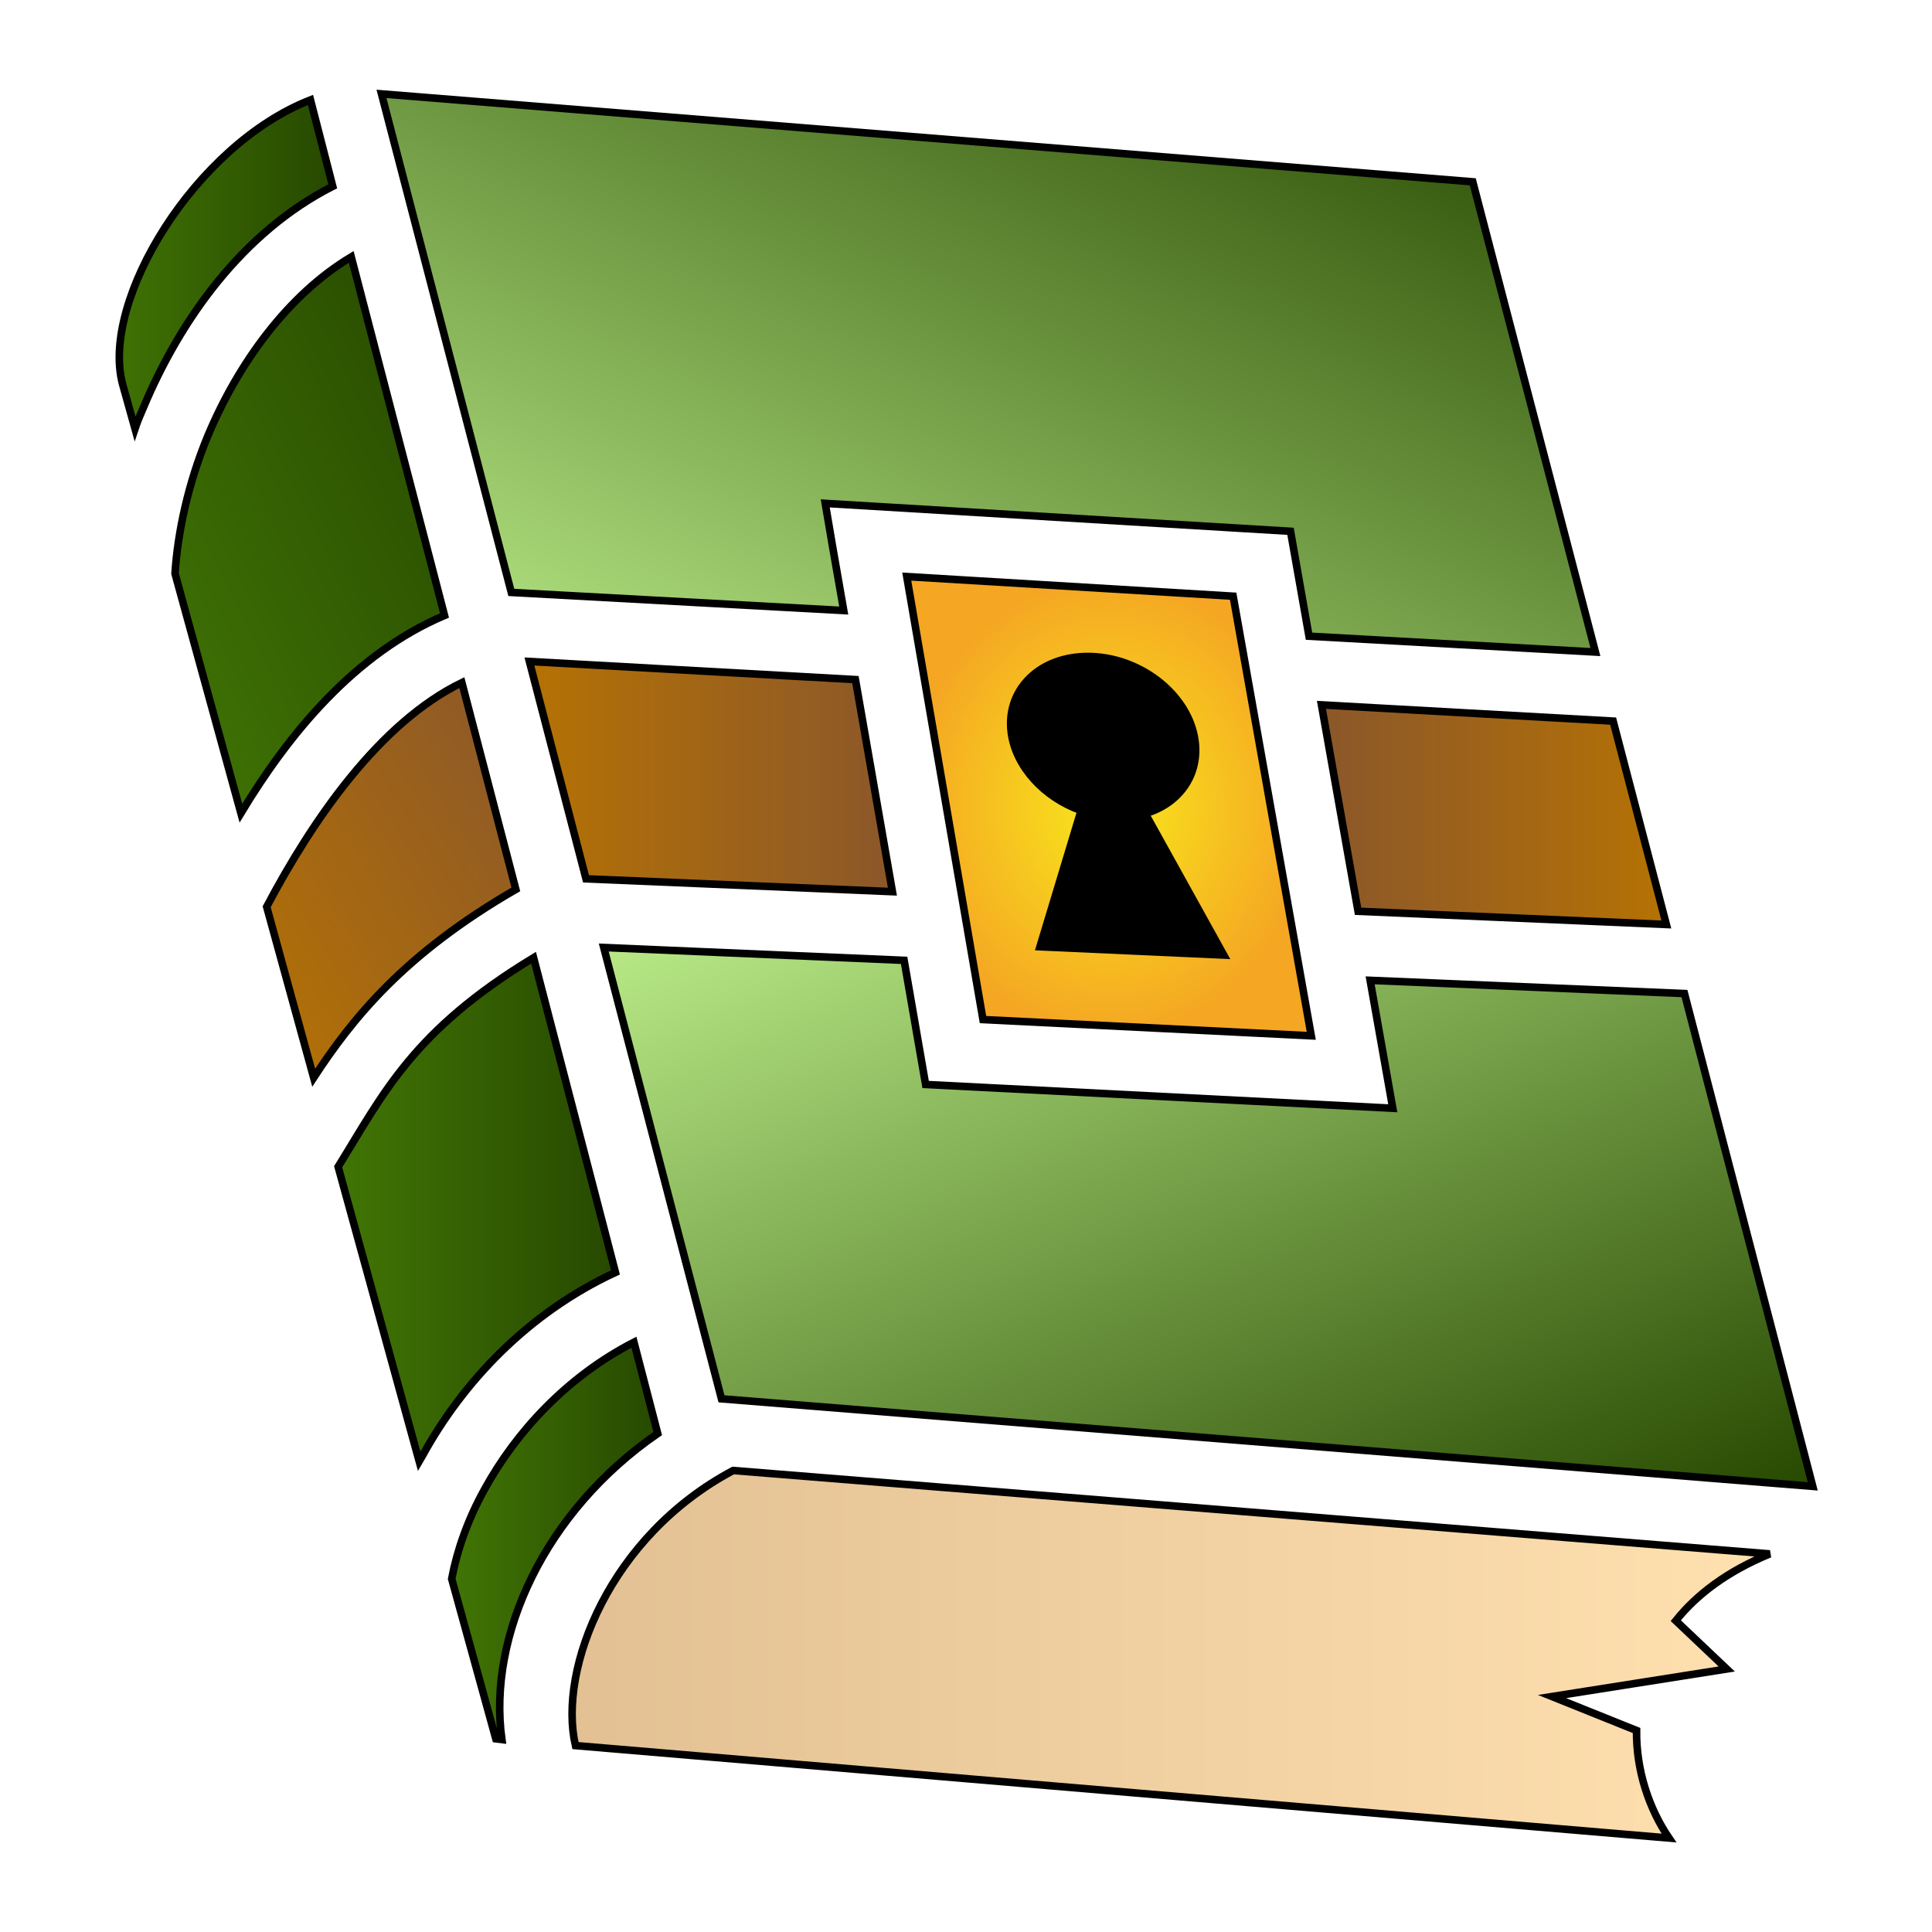 <svg xmlns="http://www.w3.org/2000/svg" viewBox="0 0 512 512" style="height: 512px; width: 512px;"><defs><linearGradient x1="0" x2="0" y1="0" y2="1" id="delapouite-secret-book-gradient-1"><stop offset="0%" stop-color="#f5a623" stop-opacity="1"></stop><stop offset="100%" stop-color="#8c5b08" stop-opacity="1"></stop></linearGradient><linearGradient x1="0" x2="1" y1="1" y2="0" id="delapouite-secret-book-gradient-2"><stop offset="0%" stop-color="#b8e986" stop-opacity="1"></stop><stop offset="100%" stop-color="#274900" stop-opacity="1"></stop></linearGradient><linearGradient id="delapouite-secret-book-gradient-3"><stop offset="0%" stop-color="#417505" stop-opacity="1"></stop><stop offset="100%" stop-color="#274900" stop-opacity="1"></stop></linearGradient><linearGradient x1="0" x2="1" y1="1" y2="0" id="delapouite-secret-book-gradient-4"><stop offset="0%" stop-color="#417505" stop-opacity="1"></stop><stop offset="100%" stop-color="#274900" stop-opacity="1"></stop></linearGradient><radialGradient id="delapouite-secret-book-gradient-5"><stop offset="0%" stop-color="#f8e71c" stop-opacity="1"></stop><stop offset="100%" stop-color="#f5a623" stop-opacity="1"></stop></radialGradient><linearGradient id="delapouite-secret-book-gradient-7"><stop offset="0%" stop-color="#b57204" stop-opacity="1"></stop><stop offset="100%" stop-color="#8b572a" stop-opacity="1"></stop></linearGradient><linearGradient x1="0" x2="1" y1="1" y2="0" id="delapouite-secret-book-gradient-8"><stop offset="0%" stop-color="#b57204" stop-opacity="1"></stop><stop offset="100%" stop-color="#8b572a" stop-opacity="1"></stop></linearGradient><linearGradient id="delapouite-secret-book-gradient-9"><stop offset="0%" stop-color="#8b572a" stop-opacity="1"></stop><stop offset="100%" stop-color="#b57204" stop-opacity="1"></stop></linearGradient><linearGradient x1="0" x2="1" y1="0" y2="1" id="delapouite-secret-book-gradient-10"><stop offset="0%" stop-color="#b8e986" stop-opacity="1"></stop><stop offset="100%" stop-color="#274900" stop-opacity="1"></stop></linearGradient><linearGradient id="delapouite-secret-book-gradient-11"><stop offset="0%" stop-color="#417505" stop-opacity="1"></stop><stop offset="100%" stop-color="#274900" stop-opacity="1"></stop></linearGradient><linearGradient id="delapouite-secret-book-gradient-12"><stop offset="0%" stop-color="#417505" stop-opacity="1"></stop><stop offset="100%" stop-color="#274900" stop-opacity="1"></stop></linearGradient><linearGradient id="delapouite-secret-book-gradient-13"><stop offset="0%" stop-color="#e2c093" stop-opacity="1"></stop><stop offset="100%" stop-color="#ffe0af" stop-opacity="1"></stop></linearGradient><radialGradient id="delapouite-secret-book-gradient-14"><stop offset="0%" stop-color="#4a4a4a" stop-opacity="1"></stop><stop offset="100%" stop-color="#000000" stop-opacity="1"></stop></radialGradient><radialGradient id="delapouite-secret-book-gradient-15"><stop offset="0%" stop-color="#4a4a4a" stop-opacity="1"></stop><stop offset="100%" stop-color="#000000" stop-opacity="1"></stop></radialGradient><radialGradient id="delapouite-secret-book-gradient-16"><stop offset="0%" stop-color="#4a4a4a" stop-opacity="1"></stop><stop offset="100%" stop-color="#000000" stop-opacity="1"></stop></radialGradient><radialGradient id="delapouite-secret-book-gradient-17"><stop offset="0%" stop-color="#4a4a4a" stop-opacity="1"></stop><stop offset="100%" stop-color="#000000" stop-opacity="1"></stop></radialGradient><linearGradient x1="0" x2="0" y1="0" y2="1" id="delapouite-secret-book-gradient-18"><stop offset="0%" stop-color="#8b572a" stop-opacity="1"></stop><stop offset="100%" stop-color="#b57204" stop-opacity="1"></stop></linearGradient><linearGradient x1="0" x2="0" y1="0" y2="1" id="delapouite-secret-book-gradient-19"><stop offset="0%" stop-color="#345f02" stop-opacity="1"></stop><stop offset="100%" stop-color="#6e9d37" stop-opacity="1"></stop></linearGradient><linearGradient x1="0" x2="0" y1="0" y2="1" id="delapouite-secret-book-gradient-20"><stop offset="0%" stop-color="#345f02" stop-opacity="1"></stop><stop offset="100%" stop-color="#6e9d37" stop-opacity="1"></stop></linearGradient><radialGradient id="delapouite-secret-book-gradient-21"><stop offset="0%" stop-color="#f8e71c" stop-opacity="1"></stop><stop offset="100%" stop-color="#f5a623" stop-opacity="1"></stop></radialGradient><radialGradient id="delapouite-secret-book-gradient-22"><stop offset="0%" stop-color="#f8e71c" stop-opacity="1"></stop><stop offset="100%" stop-color="#f5a623" stop-opacity="1"></stop></radialGradient><radialGradient id="delapouite-secret-book-gradient-23"><stop offset="0%" stop-color="#f8e71c" stop-opacity="1"></stop><stop offset="100%" stop-color="#f5a623" stop-opacity="1"></stop></radialGradient><radialGradient id="delapouite-secret-book-gradient-24"><stop offset="0%" stop-color="#f8e71c" stop-opacity="1"></stop><stop offset="100%" stop-color="#f5a623" stop-opacity="1"></stop></radialGradient><radialGradient id="delapouite-secret-book-gradient-25"><stop offset="0%" stop-color="#8b7500" stop-opacity="1"></stop><stop offset="100%" stop-color="#c4a504" stop-opacity="1"></stop></radialGradient><radialGradient id="delapouite-secret-book-gradient-26"><stop offset="0%" stop-color="#8b7500" stop-opacity="1"></stop><stop offset="100%" stop-color="#c4a504" stop-opacity="1"></stop></radialGradient><radialGradient id="delapouite-secret-book-gradient-27"><stop offset="0%" stop-color="#f8e71c" stop-opacity="1"></stop><stop offset="100%" stop-color="#f5a623" stop-opacity="1"></stop></radialGradient><radialGradient id="delapouite-secret-book-gradient-28"><stop offset="0%" stop-color="#f8e71c" stop-opacity="1"></stop><stop offset="100%" stop-color="#f5a623" stop-opacity="1"></stop></radialGradient><radialGradient id="delapouite-secret-book-gradient-29"><stop offset="0%" stop-color="#f8e71c" stop-opacity="1"></stop><stop offset="100%" stop-color="#f5a623" stop-opacity="1"></stop></radialGradient><radialGradient id="delapouite-secret-book-gradient-30"><stop offset="0%" stop-color="#f8e71c" stop-opacity="1"></stop><stop offset="100%" stop-color="#f5a623" stop-opacity="1"></stop></radialGradient><radialGradient id="delapouite-secret-book-gradient-31"><stop offset="0%" stop-color="#8b7500" stop-opacity="1"></stop><stop offset="100%" stop-color="#c4a504" stop-opacity="1"></stop></radialGradient><radialGradient id="delapouite-secret-book-gradient-32"><stop offset="0%" stop-color="#f8e71c" stop-opacity="1"></stop><stop offset="100%" stop-color="#f5a623" stop-opacity="1"></stop></radialGradient><radialGradient id="delapouite-secret-book-gradient-33"><stop offset="0%" stop-color="#8b7500" stop-opacity="1"></stop><stop offset="100%" stop-color="#c4a504" stop-opacity="1"></stop></radialGradient><radialGradient id="delapouite-secret-book-gradient-34"><stop offset="0%" stop-color="#f8e71c" stop-opacity="1"></stop><stop offset="100%" stop-color="#f5a623" stop-opacity="1"></stop></radialGradient><radialGradient id="delapouite-secret-book-gradient-35"><stop offset="0%" stop-color="#f8e71c" stop-opacity="1"></stop><stop offset="100%" stop-color="#f5a623" stop-opacity="1"></stop></radialGradient><radialGradient id="delapouite-secret-book-gradient-36"><stop offset="0%" stop-color="#f8e71c" stop-opacity="1"></stop><stop offset="100%" stop-color="#f5a623" stop-opacity="1"></stop></radialGradient><radialGradient id="delapouite-secret-book-gradient-37"><stop offset="0%" stop-color="#f8e71c" stop-opacity="1"></stop><stop offset="100%" stop-color="#f5a623" stop-opacity="1"></stop></radialGradient><linearGradient x1="0" x2="1" y1="0" y2="1" id="delapouite-secret-book-gradient-38"><stop offset="0%" stop-color="#8b7500" stop-opacity="1"></stop><stop offset="100%" stop-color="#c4a504" stop-opacity="1"></stop></linearGradient><linearGradient x1="0" x2="1" y1="0" y2="1" id="delapouite-secret-book-gradient-39"><stop offset="0%" stop-color="#8b7500" stop-opacity="1"></stop><stop offset="100%" stop-color="#c4a504" stop-opacity="1"></stop></linearGradient><linearGradient x1="0" x2="1" y1="0" y2="1" id="delapouite-secret-book-gradient-40"><stop offset="0%" stop-color="#8b7500" stop-opacity="1"></stop><stop offset="100%" stop-color="#c4a504" stop-opacity="1"></stop></linearGradient><linearGradient x1="0" x2="1" y1="0" y2="1" id="delapouite-secret-book-gradient-41"><stop offset="0%" stop-color="#8b7500" stop-opacity="1"></stop><stop offset="100%" stop-color="#c4a504" stop-opacity="1"></stop></linearGradient><linearGradient x1="0" x2="1" y1="0" y2="1" id="delapouite-secret-book-gradient-42"><stop offset="0%" stop-color="#8b7500" stop-opacity="1"></stop><stop offset="100%" stop-color="#c4a504" stop-opacity="1"></stop></linearGradient><linearGradient x1="0" x2="1" y1="0" y2="1" id="delapouite-secret-book-gradient-43"><stop offset="0%" stop-color="#8b7500" stop-opacity="1"></stop><stop offset="100%" stop-color="#c4a504" stop-opacity="1"></stop></linearGradient><linearGradient x1="0" x2="1" y1="0" y2="1" id="delapouite-secret-book-gradient-44"><stop offset="0%" stop-color="#8b7500" stop-opacity="1"></stop><stop offset="100%" stop-color="#c4a504" stop-opacity="1"></stop></linearGradient><linearGradient x1="0" x2="1" y1="0" y2="1" id="delapouite-secret-book-gradient-45"><stop offset="0%" stop-color="#8b7500" stop-opacity="1"></stop><stop offset="100%" stop-color="#c4a504" stop-opacity="1"></stop></linearGradient><linearGradient x1="0" x2="1" y1="0" y2="1" id="delapouite-secret-book-gradient-46"><stop offset="0%" stop-color="#8b7500" stop-opacity="1"></stop><stop offset="100%" stop-color="#c4a504" stop-opacity="1"></stop></linearGradient></defs><g class="" transform="translate(0,0)" style=""><g transform="translate(512, 512) scale(-1, -1) rotate(180, 256, 256) skewX(0) skewY(0)"><path d="M101.1 24.88L135.5 157L223.6 161.8L220.6 144.6L218.7 133.4L342 140.8L346.9 168.6L422.8 172.8L390.3 48.18L101.1 24.88Z" class="" fill="url(#delapouite-secret-book-gradient-2)" stroke="#000000" stroke-opacity="1" stroke-width="2"></path><path d="M82.28 26.48C51.78 38.38 26.58 79.58 32.48 101.8L35.78 113.6C36.38 111.8 37.08 110.1 37.88 108.3C47.78 84.58 64.38 61.48 88.18 49.38L82.28 26.48Z" class="" fill="url(#delapouite-secret-book-gradient-3)" stroke="#000000" stroke-opacity="1" stroke-width="2"></path><path d="M93.08 68.08C76.38 78.08 63.18 96.18 55.08 115.5C49.88 128 47.08 141.1 46.38 152L63.84 215.5C76.64 194.3 94.03 173.2 117.8 163.1L93.08 68.08Z" class="" fill="url(#delapouite-secret-book-gradient-4)" stroke="#000000" stroke-opacity="1" stroke-width="2"></path><path d="M240.3 152.8L260.5 270.2L347.5 274.5L326.8 158L240.3 152.8Z" class="" fill="url(#delapouite-secret-book-gradient-5)" stroke="#000000" stroke-opacity="1" stroke-width="2"></path><path d="M287.1 174C287.893 173.965 288.694 173.965 289.5 174C302.972 174.576 315.169 184.621 316.7 196.4C317.866 205.275 312.604 212.929 303.5 215.6L324.3 253.1L275.6 250.9L286.5 214.8C276.573 211.288 269.198 203.076 268 194.2C266.54 183.266 274.8 174.531 287.1 174Z" class="" fill="#000000" stroke="#000000" stroke-opacity="1" stroke-width="2" fill-opacity="1"></path><path d="M140.3 175.3L155.3 232.9L236.5 236.3L226.7 180.1L140.3 175.3Z" class="" fill="url(#delapouite-secret-book-gradient-7)" stroke="#000000" stroke-opacity="1" stroke-width="2"></path><path d="M122.4 180.9C100.6 191.5 82.88 217.2 70.67 240.3L83.13 285.6C93.4 269.9 107.1 252.8 136.7 235.7L122.4 180.9Z" class="" fill="url(#delapouite-secret-book-gradient-8)" stroke="#000000" stroke-opacity="1" stroke-width="2"></path><path d="M350.2 186.8L359.9 241.5L441.6 245L427.5 191.1L350.2 186.8Z" class="" fill="url(#delapouite-secret-book-gradient-9)" stroke="#000000" stroke-opacity="1" stroke-width="2"></path><path d="M160 251.1L191.2 370.7L480.4 393.9L446.4 263.3L363.1 259.8L369.1 293.7L245.3 287.4L239.6 254.5L160 251.1Z" class="" fill="url(#delapouite-secret-book-gradient-10)" stroke="#000000" stroke-opacity="1" stroke-width="2"></path><path d="M141.4 253.8C109.4 273.2 101.7 289.7 89.61 309.2L111.1 387.3C111.4 386.8 111.7 386.2 112 385.7C122.6 366.4 139.8 348 163.1 337.2L141.4 253.8Z" class="" fill="url(#delapouite-secret-book-gradient-11)" stroke="#000000" stroke-opacity="1" stroke-width="2"></path><path d="M168 355.7C150.3 364.8 136.8 379.4 128.4 394.7C123.9 402.8 121.1 411 119.7 418.4L131.4 460.8L133 461C129.2 433.4 144.4 400.5 174.3 379.9L168 355.7Z" class="" fill="url(#delapouite-secret-book-gradient-12)" stroke="#000000" stroke-opacity="1" stroke-width="2"></path><path d="M194.3 389.7C161.7 407 147.8 442.1 152.5 462.6L442.3 487.1C437 479.3 433.6 469.2 433.7 458.6L411.3 449.6L457.6 442.3L444.1 429.5C449.7 422.5 457.8 416.4 469 411.8L194.3 389.7Z" class="selected" fill="url(#delapouite-secret-book-gradient-13)" stroke="#000000" stroke-opacity="1" stroke-width="2"></path></g></g></svg>
